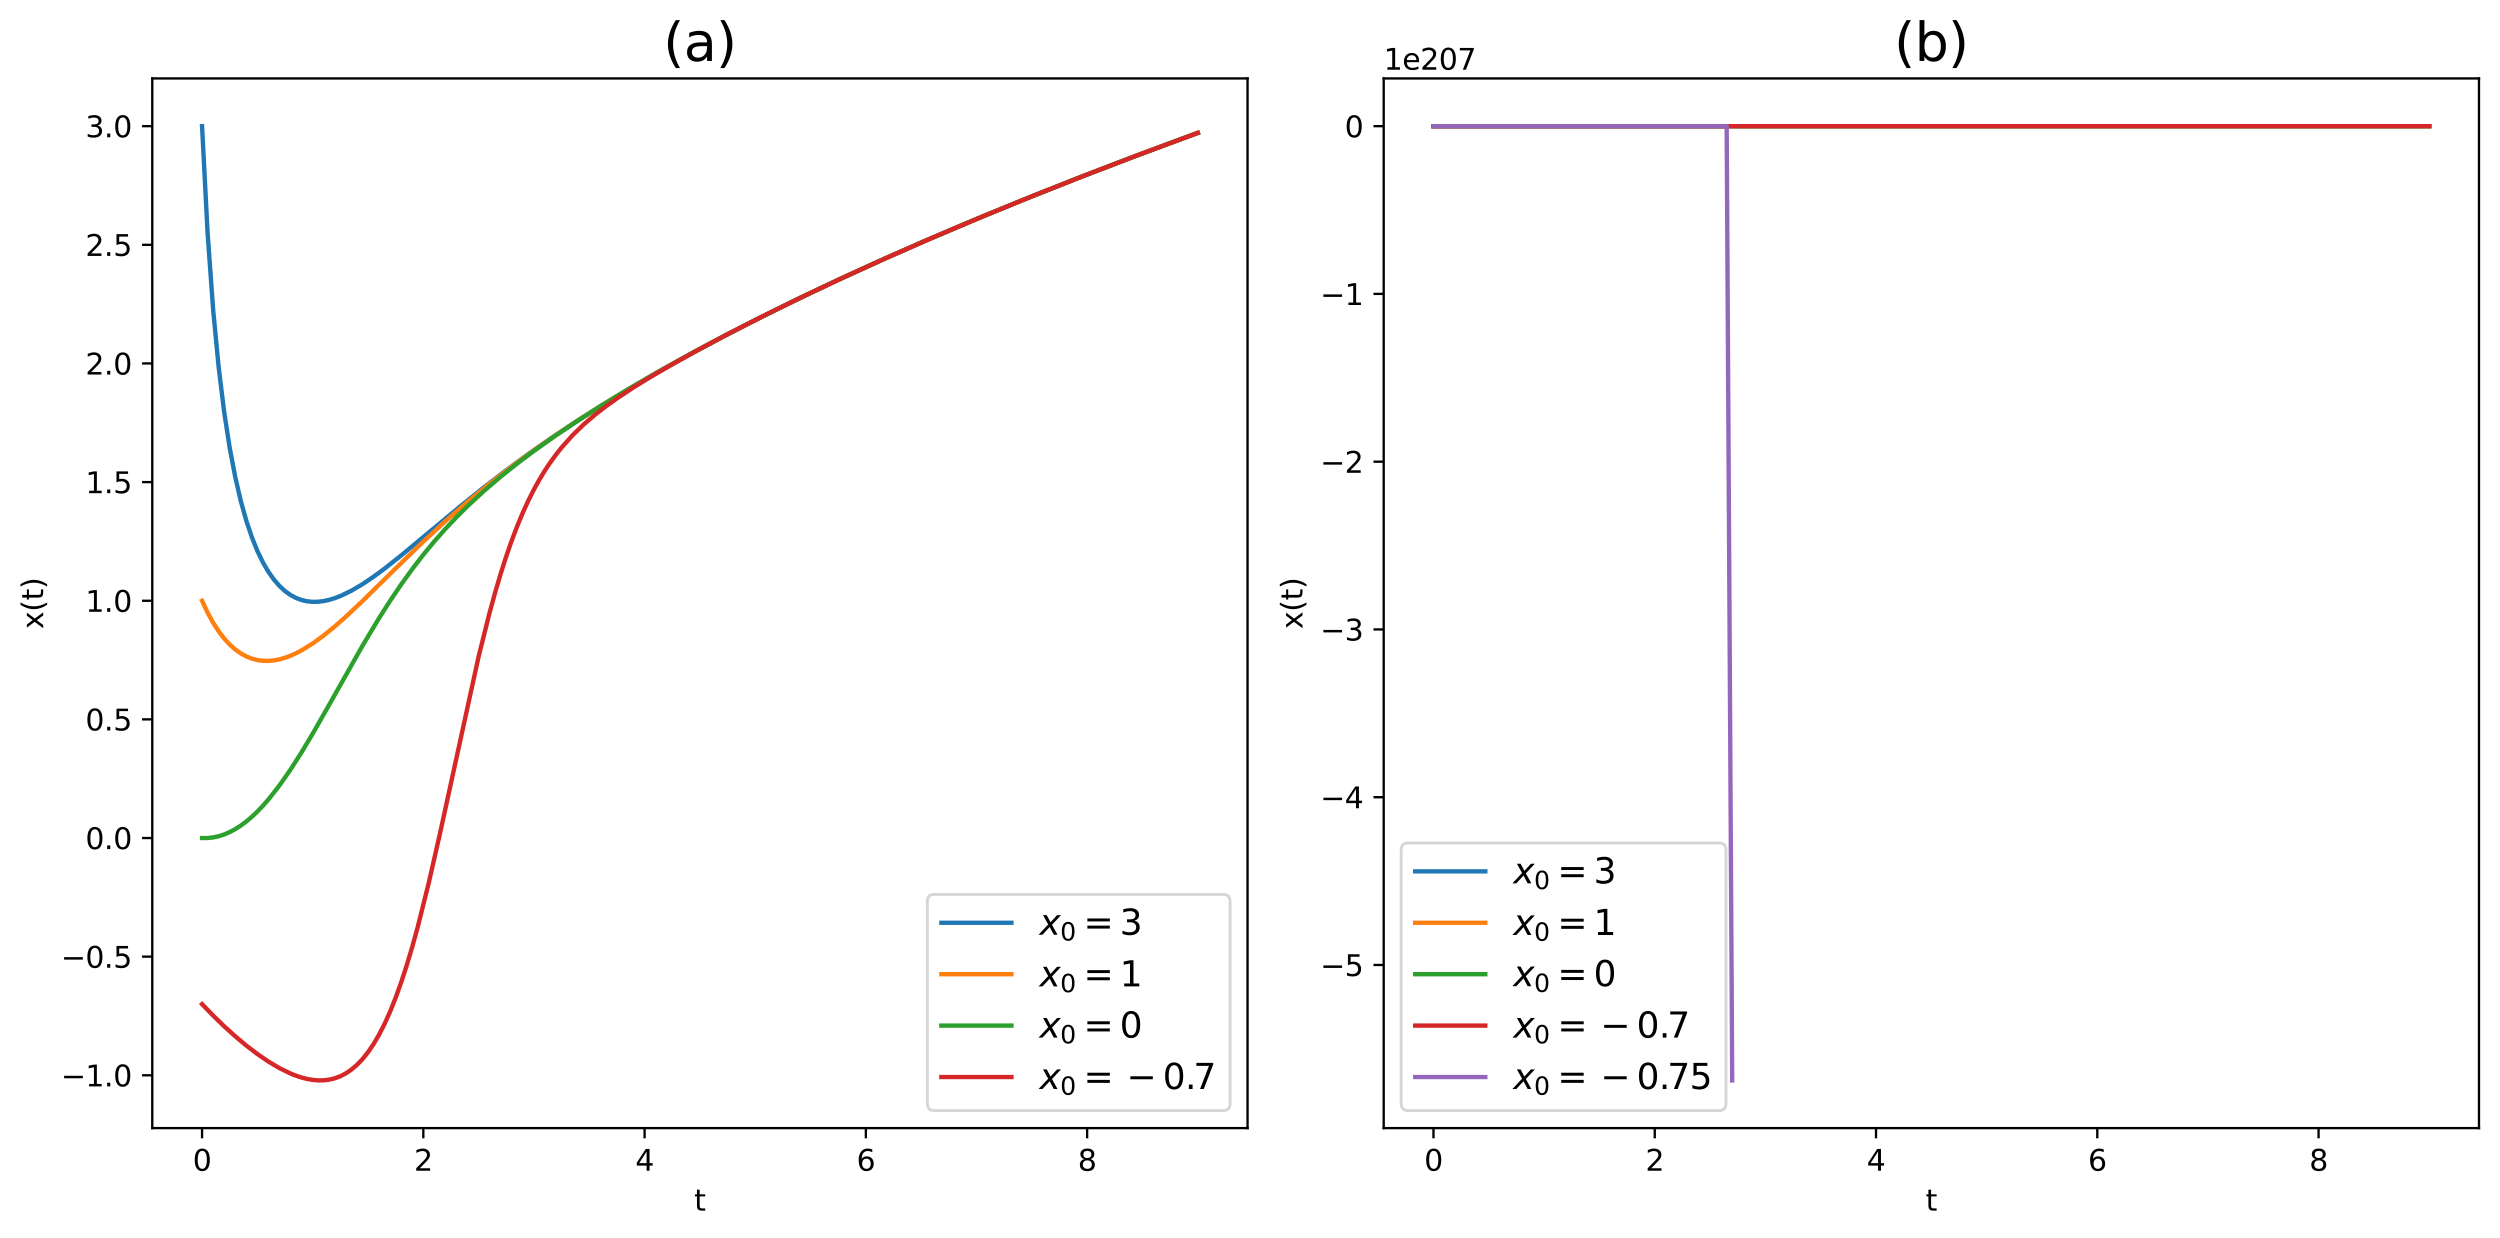 <?xml version="1.0" encoding="utf-8" standalone="no"?>
<!DOCTYPE svg PUBLIC "-//W3C//DTD SVG 1.1//EN"
  "http://www.w3.org/Graphics/SVG/1.1/DTD/svg11.dtd">
<svg xmlns:xlink="http://www.w3.org/1999/xlink" width="856.381pt" height="423.993pt" viewBox="0 0 856.381 423.993" xmlns="http://www.w3.org/2000/svg" version="1.1">
 <defs>
  <style type="text/css">*{stroke-linejoin: round; stroke-linecap: butt}</style>
 </defs>
 <g id="figure_1">
  <g id="patch_1">
   <path d="M 0 423.993 
L 856.381 423.993 
L 856.381 0 
L 0 0 
z
" style="fill: #ffffff"/>
  </g>
  <g id="axes_1">
   <g id="patch_2">
    <path d="M 52.161 386.437 
L 427.351 386.437 
L 427.351 26.877 
L 52.161 26.877 
z
" style="fill: #ffffff"/>
   </g>
   <g id="matplotlib.axis_1">
    <g id="xtick_1">
     <g id="line2d_1">
      <defs>
       <path id="m5270ce6639" d="M 0 0 
L 0 3.5 
" style="stroke: #000000; stroke-width: 0.8"/>
      </defs>
      <g>
       <use xlink:href="#m5270ce6639" x="69.215" y="386.437" style="stroke: #000000; stroke-width: 0.8"/>
      </g>
     </g>
     <g id="text_1">
      <!-- 0 -->
      <g transform="translate(66.034 401.036) scale(0.1 -0.1)">
       <defs>
        <path id="DejaVuSans-30" d="M 2034 4250 
Q 1547 4250 1301 3770 
Q 1056 3291 1056 2328 
Q 1056 1369 1301 889 
Q 1547 409 2034 409 
Q 2525 409 2770 889 
Q 3016 1369 3016 2328 
Q 3016 3291 2770 3770 
Q 2525 4250 2034 4250 
z
M 2034 4750 
Q 2819 4750 3233 4129 
Q 3647 3509 3647 2328 
Q 3647 1150 3233 529 
Q 2819 -91 2034 -91 
Q 1250 -91 836 529 
Q 422 1150 422 2328 
Q 422 3509 836 4129 
Q 1250 4750 2034 4750 
z
" transform="scale(0.016)"/>
       </defs>
       <use xlink:href="#DejaVuSans-30"/>
      </g>
     </g>
    </g>
    <g id="xtick_2">
     <g id="line2d_2">
      <g>
       <use xlink:href="#m5270ce6639" x="145.011" y="386.437" style="stroke: #000000; stroke-width: 0.8"/>
      </g>
     </g>
     <g id="text_2">
      <!-- 2 -->
      <g transform="translate(141.83 401.036) scale(0.1 -0.1)">
       <defs>
        <path id="DejaVuSans-32" d="M 1228 531 
L 3431 531 
L 3431 0 
L 469 0 
L 469 531 
Q 828 903 1448 1529 
Q 2069 2156 2228 2338 
Q 2531 2678 2651 2914 
Q 2772 3150 2772 3378 
Q 2772 3750 2511 3984 
Q 2250 4219 1831 4219 
Q 1534 4219 1204 4116 
Q 875 4013 500 3803 
L 500 4441 
Q 881 4594 1212 4672 
Q 1544 4750 1819 4750 
Q 2544 4750 2975 4387 
Q 3406 4025 3406 3419 
Q 3406 3131 3298 2873 
Q 3191 2616 2906 2266 
Q 2828 2175 2409 1742 
Q 1991 1309 1228 531 
z
" transform="scale(0.016)"/>
       </defs>
       <use xlink:href="#DejaVuSans-32"/>
      </g>
     </g>
    </g>
    <g id="xtick_3">
     <g id="line2d_3">
      <g>
       <use xlink:href="#m5270ce6639" x="220.807" y="386.437" style="stroke: #000000; stroke-width: 0.8"/>
      </g>
     </g>
     <g id="text_3">
      <!-- 4 -->
      <g transform="translate(217.626 401.036) scale(0.1 -0.1)">
       <defs>
        <path id="DejaVuSans-34" d="M 2419 4116 
L 825 1625 
L 2419 1625 
L 2419 4116 
z
M 2253 4666 
L 3047 4666 
L 3047 1625 
L 3713 1625 
L 3713 1100 
L 3047 1100 
L 3047 0 
L 2419 0 
L 2419 1100 
L 313 1100 
L 313 1709 
L 2253 4666 
z
" transform="scale(0.016)"/>
       </defs>
       <use xlink:href="#DejaVuSans-34"/>
      </g>
     </g>
    </g>
    <g id="xtick_4">
     <g id="line2d_4">
      <g>
       <use xlink:href="#m5270ce6639" x="296.603" y="386.437" style="stroke: #000000; stroke-width: 0.8"/>
      </g>
     </g>
     <g id="text_4">
      <!-- 6 -->
      <g transform="translate(293.422 401.036) scale(0.1 -0.1)">
       <defs>
        <path id="DejaVuSans-36" d="M 2113 2584 
Q 1688 2584 1439 2293 
Q 1191 2003 1191 1497 
Q 1191 994 1439 701 
Q 1688 409 2113 409 
Q 2538 409 2786 701 
Q 3034 994 3034 1497 
Q 3034 2003 2786 2293 
Q 2538 2584 2113 2584 
z
M 3366 4563 
L 3366 3988 
Q 3128 4100 2886 4159 
Q 2644 4219 2406 4219 
Q 1781 4219 1451 3797 
Q 1122 3375 1075 2522 
Q 1259 2794 1537 2939 
Q 1816 3084 2150 3084 
Q 2853 3084 3261 2657 
Q 3669 2231 3669 1497 
Q 3669 778 3244 343 
Q 2819 -91 2113 -91 
Q 1303 -91 875 529 
Q 447 1150 447 2328 
Q 447 3434 972 4092 
Q 1497 4750 2381 4750 
Q 2619 4750 2861 4703 
Q 3103 4656 3366 4563 
z
" transform="scale(0.016)"/>
       </defs>
       <use xlink:href="#DejaVuSans-36"/>
      </g>
     </g>
    </g>
    <g id="xtick_5">
     <g id="line2d_5">
      <g>
       <use xlink:href="#m5270ce6639" x="372.399" y="386.437" style="stroke: #000000; stroke-width: 0.8"/>
      </g>
     </g>
     <g id="text_5">
      <!-- 8 -->
      <g transform="translate(369.218 401.036) scale(0.1 -0.1)">
       <defs>
        <path id="DejaVuSans-38" d="M 2034 2216 
Q 1584 2216 1326 1975 
Q 1069 1734 1069 1313 
Q 1069 891 1326 650 
Q 1584 409 2034 409 
Q 2484 409 2743 651 
Q 3003 894 3003 1313 
Q 3003 1734 2745 1975 
Q 2488 2216 2034 2216 
z
M 1403 2484 
Q 997 2584 770 2862 
Q 544 3141 544 3541 
Q 544 4100 942 4425 
Q 1341 4750 2034 4750 
Q 2731 4750 3128 4425 
Q 3525 4100 3525 3541 
Q 3525 3141 3298 2862 
Q 3072 2584 2669 2484 
Q 3125 2378 3379 2068 
Q 3634 1759 3634 1313 
Q 3634 634 3220 271 
Q 2806 -91 2034 -91 
Q 1263 -91 848 271 
Q 434 634 434 1313 
Q 434 1759 690 2068 
Q 947 2378 1403 2484 
z
M 1172 3481 
Q 1172 3119 1398 2916 
Q 1625 2713 2034 2713 
Q 2441 2713 2670 2916 
Q 2900 3119 2900 3481 
Q 2900 3844 2670 4047 
Q 2441 4250 2034 4250 
Q 1625 4250 1398 4047 
Q 1172 3844 1172 3481 
z
" transform="scale(0.016)"/>
       </defs>
       <use xlink:href="#DejaVuSans-38"/>
      </g>
     </g>
    </g>
    <g id="text_6">
     <!-- t -->
     <g transform="translate(237.796 414.714) scale(0.1 -0.1)">
      <defs>
       <path id="DejaVuSans-74" d="M 1172 4494 
L 1172 3500 
L 2356 3500 
L 2356 3053 
L 1172 3053 
L 1172 1153 
Q 1172 725 1289 603 
Q 1406 481 1766 481 
L 2356 481 
L 2356 0 
L 1766 0 
Q 1100 0 847 248 
Q 594 497 594 1153 
L 594 3053 
L 172 3053 
L 172 3500 
L 594 3500 
L 594 4494 
L 1172 4494 
z
" transform="scale(0.016)"/>
      </defs>
      <use xlink:href="#DejaVuSans-74"/>
     </g>
    </g>
   </g>
   <g id="matplotlib.axis_2">
    <g id="ytick_1">
     <g id="line2d_6">
      <defs>
       <path id="m9bf865f203" d="M 0 0 
L -3.5 0 
" style="stroke: #000000; stroke-width: 0.8"/>
      </defs>
      <g>
       <use xlink:href="#m9bf865f203" x="52.161" y="368.349" style="stroke: #000000; stroke-width: 0.8"/>
      </g>
     </g>
     <g id="text_7">
      <!-- −1.0 -->
      <g transform="translate(20.878 372.148) scale(0.1 -0.1)">
       <defs>
        <path id="DejaVuSans-2212" d="M 678 2272 
L 4684 2272 
L 4684 1741 
L 678 1741 
L 678 2272 
z
" transform="scale(0.016)"/>
        <path id="DejaVuSans-31" d="M 794 531 
L 1825 531 
L 1825 4091 
L 703 3866 
L 703 4441 
L 1819 4666 
L 2450 4666 
L 2450 531 
L 3481 531 
L 3481 0 
L 794 0 
L 794 531 
z
" transform="scale(0.016)"/>
        <path id="DejaVuSans-2e" d="M 684 794 
L 1344 794 
L 1344 0 
L 684 0 
L 684 794 
z
" transform="scale(0.016)"/>
       </defs>
       <use xlink:href="#DejaVuSans-2212"/>
       <use xlink:href="#DejaVuSans-31" x="83.789"/>
       <use xlink:href="#DejaVuSans-2e" x="147.412"/>
       <use xlink:href="#DejaVuSans-30" x="179.199"/>
      </g>
     </g>
    </g>
    <g id="ytick_2">
     <g id="line2d_7">
      <g>
       <use xlink:href="#m9bf865f203" x="52.161" y="327.708" style="stroke: #000000; stroke-width: 0.8"/>
      </g>
     </g>
     <g id="text_8">
      <!-- −0.5 -->
      <g transform="translate(20.878 331.507) scale(0.1 -0.1)">
       <defs>
        <path id="DejaVuSans-35" d="M 691 4666 
L 3169 4666 
L 3169 4134 
L 1269 4134 
L 1269 2991 
Q 1406 3038 1543 3061 
Q 1681 3084 1819 3084 
Q 2600 3084 3056 2656 
Q 3513 2228 3513 1497 
Q 3513 744 3044 326 
Q 2575 -91 1722 -91 
Q 1428 -91 1123 -41 
Q 819 9 494 109 
L 494 744 
Q 775 591 1075 516 
Q 1375 441 1709 441 
Q 2250 441 2565 725 
Q 2881 1009 2881 1497 
Q 2881 1984 2565 2268 
Q 2250 2553 1709 2553 
Q 1456 2553 1204 2497 
Q 953 2441 691 2322 
L 691 4666 
z
" transform="scale(0.016)"/>
       </defs>
       <use xlink:href="#DejaVuSans-2212"/>
       <use xlink:href="#DejaVuSans-30" x="83.789"/>
       <use xlink:href="#DejaVuSans-2e" x="147.412"/>
       <use xlink:href="#DejaVuSans-35" x="179.199"/>
      </g>
     </g>
    </g>
    <g id="ytick_3">
     <g id="line2d_8">
      <g>
       <use xlink:href="#m9bf865f203" x="52.161" y="287.067" style="stroke: #000000; stroke-width: 0.8"/>
      </g>
     </g>
     <g id="text_9">
      <!-- 0.0 -->
      <g transform="translate(29.258 290.866) scale(0.1 -0.1)">
       <use xlink:href="#DejaVuSans-30"/>
       <use xlink:href="#DejaVuSans-2e" x="63.623"/>
       <use xlink:href="#DejaVuSans-30" x="95.41"/>
      </g>
     </g>
    </g>
    <g id="ytick_4">
     <g id="line2d_9">
      <g>
       <use xlink:href="#m9bf865f203" x="52.161" y="246.426" style="stroke: #000000; stroke-width: 0.8"/>
      </g>
     </g>
     <g id="text_10">
      <!-- 0.5 -->
      <g transform="translate(29.258 250.225) scale(0.1 -0.1)">
       <use xlink:href="#DejaVuSans-30"/>
       <use xlink:href="#DejaVuSans-2e" x="63.623"/>
       <use xlink:href="#DejaVuSans-35" x="95.41"/>
      </g>
     </g>
    </g>
    <g id="ytick_5">
     <g id="line2d_10">
      <g>
       <use xlink:href="#m9bf865f203" x="52.161" y="205.785" style="stroke: #000000; stroke-width: 0.8"/>
      </g>
     </g>
     <g id="text_11">
      <!-- 1.0 -->
      <g transform="translate(29.258 209.584) scale(0.1 -0.1)">
       <use xlink:href="#DejaVuSans-31"/>
       <use xlink:href="#DejaVuSans-2e" x="63.623"/>
       <use xlink:href="#DejaVuSans-30" x="95.41"/>
      </g>
     </g>
    </g>
    <g id="ytick_6">
     <g id="line2d_11">
      <g>
       <use xlink:href="#m9bf865f203" x="52.161" y="165.144" style="stroke: #000000; stroke-width: 0.8"/>
      </g>
     </g>
     <g id="text_12">
      <!-- 1.5 -->
      <g transform="translate(29.258 168.943) scale(0.1 -0.1)">
       <use xlink:href="#DejaVuSans-31"/>
       <use xlink:href="#DejaVuSans-2e" x="63.623"/>
       <use xlink:href="#DejaVuSans-35" x="95.41"/>
      </g>
     </g>
    </g>
    <g id="ytick_7">
     <g id="line2d_12">
      <g>
       <use xlink:href="#m9bf865f203" x="52.161" y="124.503" style="stroke: #000000; stroke-width: 0.8"/>
      </g>
     </g>
     <g id="text_13">
      <!-- 2.0 -->
      <g transform="translate(29.258 128.302) scale(0.1 -0.1)">
       <use xlink:href="#DejaVuSans-32"/>
       <use xlink:href="#DejaVuSans-2e" x="63.623"/>
       <use xlink:href="#DejaVuSans-30" x="95.41"/>
      </g>
     </g>
    </g>
    <g id="ytick_8">
     <g id="line2d_13">
      <g>
       <use xlink:href="#m9bf865f203" x="52.161" y="83.862" style="stroke: #000000; stroke-width: 0.8"/>
      </g>
     </g>
     <g id="text_14">
      <!-- 2.5 -->
      <g transform="translate(29.258 87.661) scale(0.1 -0.1)">
       <use xlink:href="#DejaVuSans-32"/>
       <use xlink:href="#DejaVuSans-2e" x="63.623"/>
       <use xlink:href="#DejaVuSans-35" x="95.41"/>
      </g>
     </g>
    </g>
    <g id="ytick_9">
     <g id="line2d_14">
      <g>
       <use xlink:href="#m9bf865f203" x="52.161" y="43.221" style="stroke: #000000; stroke-width: 0.8"/>
      </g>
     </g>
     <g id="text_15">
      <!-- 3.0 -->
      <g transform="translate(29.258 47.02) scale(0.1 -0.1)">
       <defs>
        <path id="DejaVuSans-33" d="M 2597 2516 
Q 3050 2419 3304 2112 
Q 3559 1806 3559 1356 
Q 3559 666 3084 287 
Q 2609 -91 1734 -91 
Q 1441 -91 1130 -33 
Q 819 25 488 141 
L 488 750 
Q 750 597 1062 519 
Q 1375 441 1716 441 
Q 2309 441 2620 675 
Q 2931 909 2931 1356 
Q 2931 1769 2642 2001 
Q 2353 2234 1838 2234 
L 1294 2234 
L 1294 2753 
L 1863 2753 
Q 2328 2753 2575 2939 
Q 2822 3125 2822 3475 
Q 2822 3834 2567 4026 
Q 2313 4219 1838 4219 
Q 1578 4219 1281 4162 
Q 984 4106 628 3988 
L 628 4550 
Q 988 4650 1302 4700 
Q 1616 4750 1894 4750 
Q 2613 4750 3031 4423 
Q 3450 4097 3450 3541 
Q 3450 3153 3228 2886 
Q 3006 2619 2597 2516 
z
" transform="scale(0.016)"/>
       </defs>
       <use xlink:href="#DejaVuSans-33"/>
       <use xlink:href="#DejaVuSans-2e" x="63.623"/>
       <use xlink:href="#DejaVuSans-30" x="95.41"/>
      </g>
     </g>
    </g>
    <g id="text_16">
     <!-- x(t) -->
     <g transform="translate(14.798 215.478) rotate(-90) scale(0.1 -0.1)">
      <defs>
       <path id="DejaVuSans-78" d="M 3513 3500 
L 2247 1797 
L 3578 0 
L 2900 0 
L 1881 1375 
L 863 0 
L 184 0 
L 1544 1831 
L 300 3500 
L 978 3500 
L 1906 2253 
L 2834 3500 
L 3513 3500 
z
" transform="scale(0.016)"/>
       <path id="DejaVuSans-28" d="M 1984 4856 
Q 1566 4138 1362 3434 
Q 1159 2731 1159 2009 
Q 1159 1288 1364 580 
Q 1569 -128 1984 -844 
L 1484 -844 
Q 1016 -109 783 600 
Q 550 1309 550 2009 
Q 550 2706 781 3412 
Q 1013 4119 1484 4856 
L 1984 4856 
z
" transform="scale(0.016)"/>
       <path id="DejaVuSans-29" d="M 513 4856 
L 1013 4856 
Q 1481 4119 1714 3412 
Q 1947 2706 1947 2009 
Q 1947 1309 1714 600 
Q 1481 -109 1013 -844 
L 513 -844 
Q 928 -128 1133 580 
Q 1338 1288 1338 2009 
Q 1338 2731 1133 3434 
Q 928 4138 513 4856 
z
" transform="scale(0.016)"/>
      </defs>
      <use xlink:href="#DejaVuSans-78"/>
      <use xlink:href="#DejaVuSans-28" x="59.18"/>
      <use xlink:href="#DejaVuSans-74" x="98.193"/>
      <use xlink:href="#DejaVuSans-29" x="137.402"/>
     </g>
    </g>
   </g>
   <g id="line2d_15">
    <path d="M 69.215 43.221 
L 71.11 79.798 
L 73.005 106.021 
L 74.9 125.778 
L 76.795 141.171 
L 78.69 153.452 
L 80.584 163.418 
L 82.479 171.604 
L 84.374 178.382 
L 86.269 184.023 
L 88.164 188.726 
L 90.059 192.643 
L 91.954 195.892 
L 93.849 198.567 
L 95.744 200.743 
L 97.639 202.482 
L 99.533 203.835 
L 101.428 204.845 
L 103.323 205.55 
L 105.218 205.98 
L 107.113 206.163 
L 109.008 206.126 
L 110.903 205.888 
L 112.798 205.472 
L 114.693 204.893 
L 116.588 204.17 
L 120.377 202.349 
L 124.167 200.115 
L 127.957 197.561 
L 131.747 194.768 
L 137.431 190.272 
L 146.906 182.391 
L 158.275 172.941 
L 165.855 166.875 
L 173.434 161.067 
L 181.014 155.525 
L 188.594 150.237 
L 196.173 145.18 
L 205.648 139.148 
L 215.122 133.396 
L 224.597 127.886 
L 235.966 121.549 
L 247.336 115.475 
L 258.705 109.631 
L 271.969 103.068 
L 285.234 96.749 
L 300.393 89.792 
L 315.552 83.087 
L 332.606 75.811 
L 349.66 68.789 
L 366.714 61.995 
L 385.663 54.688 
L 404.612 47.612 
L 410.297 45.531 
L 410.297 45.531 
" clip-path="url(#p72502f98cd)" style="fill: none; stroke: #1f77b4; stroke-width: 1.5; stroke-linecap: square"/>
   </g>
   <g id="line2d_16">
    <path d="M 69.215 205.785 
L 71.11 209.849 
L 73.005 213.314 
L 74.9 216.253 
L 76.795 218.728 
L 78.69 220.788 
L 80.584 222.475 
L 82.479 223.822 
L 84.374 224.86 
L 86.269 225.615 
L 88.164 226.109 
L 90.059 226.363 
L 91.954 226.394 
L 93.849 226.22 
L 95.744 225.856 
L 97.639 225.316 
L 99.533 224.614 
L 101.428 223.762 
L 103.323 222.772 
L 107.113 220.428 
L 110.903 217.671 
L 114.693 214.581 
L 118.482 211.237 
L 124.167 205.891 
L 135.536 194.705 
L 145.011 185.518 
L 152.591 178.514 
L 160.17 171.892 
L 167.75 165.66 
L 175.329 159.792 
L 182.909 154.247 
L 190.489 148.984 
L 198.068 143.965 
L 207.543 137.983 
L 217.017 132.278 
L 226.492 126.81 
L 237.861 120.52 
L 249.23 114.486 
L 262.495 107.729 
L 275.759 101.239 
L 289.023 94.985 
L 304.183 88.093 
L 319.342 81.446 
L 336.396 74.229 
L 353.45 67.26 
L 372.399 59.777 
L 391.348 52.542 
L 410.297 45.531 
L 410.297 45.531 
" clip-path="url(#p72502f98cd)" style="fill: none; stroke: #ff7f0e; stroke-width: 1.5; stroke-linecap: square"/>
   </g>
   <g id="line2d_17">
    <path d="M 69.215 287.067 
L 71.11 287.067 
L 73.005 286.864 
L 74.9 286.457 
L 76.795 285.848 
L 78.69 285.036 
L 80.584 284.023 
L 82.479 282.809 
L 84.374 281.398 
L 86.269 279.792 
L 88.164 277.996 
L 90.059 276.014 
L 91.954 273.854 
L 95.744 269.03 
L 99.533 263.6 
L 103.323 257.661 
L 107.113 251.326 
L 112.798 241.349 
L 124.167 221.212 
L 129.852 211.737 
L 133.642 205.795 
L 137.431 200.19 
L 141.221 194.932 
L 145.011 190.016 
L 148.801 185.426 
L 152.591 181.139 
L 156.38 177.127 
L 160.17 173.36 
L 165.855 168.107 
L 171.54 163.253 
L 177.224 158.722 
L 182.909 154.452 
L 190.489 149.083 
L 198.068 144.011 
L 205.648 139.177 
L 215.122 133.406 
L 224.597 127.889 
L 235.966 121.55 
L 247.336 115.476 
L 258.705 109.631 
L 271.969 103.068 
L 285.234 96.749 
L 300.393 89.792 
L 315.552 83.087 
L 332.606 75.811 
L 349.66 68.789 
L 366.714 61.995 
L 385.663 54.688 
L 404.612 47.612 
L 410.297 45.531 
L 410.297 45.531 
" clip-path="url(#p72502f98cd)" style="fill: none; stroke: #2ca02c; stroke-width: 1.5; stroke-linecap: square"/>
   </g>
   <g id="line2d_18">
    <path d="M 69.215 343.965 
L 73.005 347.886 
L 76.795 351.563 
L 80.584 354.992 
L 84.374 358.163 
L 88.164 361.059 
L 91.954 363.65 
L 95.744 365.896 
L 99.533 367.743 
L 101.428 368.496 
L 103.323 369.12 
L 105.218 369.604 
L 107.113 369.934 
L 109.008 370.094 
L 110.903 370.067 
L 112.798 369.834 
L 114.693 369.374 
L 116.588 368.664 
L 118.482 367.68 
L 120.377 366.394 
L 122.272 364.778 
L 124.167 362.804 
L 126.062 360.439 
L 127.957 357.654 
L 129.852 354.42 
L 131.747 350.708 
L 133.642 346.494 
L 135.536 341.757 
L 137.431 336.485 
L 139.326 330.672 
L 141.221 324.323 
L 143.116 317.455 
L 146.906 302.296 
L 150.696 285.603 
L 163.96 224.853 
L 167.75 209.724 
L 169.645 202.837 
L 171.54 196.432 
L 173.434 190.512 
L 175.329 185.07 
L 177.224 180.09 
L 179.119 175.547 
L 181.014 171.412 
L 182.909 167.651 
L 184.804 164.231 
L 186.699 161.117 
L 188.594 158.276 
L 190.489 155.678 
L 192.383 153.292 
L 196.173 149.054 
L 199.963 145.38 
L 203.753 142.126 
L 207.543 139.183 
L 211.332 136.47 
L 217.017 132.707 
L 222.702 129.198 
L 230.281 124.777 
L 239.756 119.528 
L 251.125 113.511 
L 262.495 107.731 
L 275.759 101.239 
L 289.023 94.985 
L 304.183 88.093 
L 319.342 81.446 
L 336.396 74.229 
L 353.45 67.26 
L 372.399 59.777 
L 391.348 52.542 
L 410.297 45.531 
L 410.297 45.531 
" clip-path="url(#p72502f98cd)" style="fill: none; stroke: #d62728; stroke-width: 1.5; stroke-linecap: square"/>
   </g>
   <g id="patch_3">
    <path d="M 52.161 386.437 
L 52.161 26.877 
" style="fill: none; stroke: #000000; stroke-width: 0.8; stroke-linejoin: miter; stroke-linecap: square"/>
   </g>
   <g id="patch_4">
    <path d="M 427.351 386.437 
L 427.351 26.877 
" style="fill: none; stroke: #000000; stroke-width: 0.8; stroke-linejoin: miter; stroke-linecap: square"/>
   </g>
   <g id="patch_5">
    <path d="M 52.161 386.437 
L 427.351 386.437 
" style="fill: none; stroke: #000000; stroke-width: 0.8; stroke-linejoin: miter; stroke-linecap: square"/>
   </g>
   <g id="patch_6">
    <path d="M 52.161 26.877 
L 427.351 26.877 
" style="fill: none; stroke: #000000; stroke-width: 0.8; stroke-linejoin: miter; stroke-linecap: square"/>
   </g>
   <g id="text_17">
    <!-- (a) -->
    <g transform="translate(227.218 20.877) scale(0.18 -0.18)">
     <defs>
      <path id="DejaVuSans-61" d="M 2194 1759 
Q 1497 1759 1228 1600 
Q 959 1441 959 1056 
Q 959 750 1161 570 
Q 1363 391 1709 391 
Q 2188 391 2477 730 
Q 2766 1069 2766 1631 
L 2766 1759 
L 2194 1759 
z
M 3341 1997 
L 3341 0 
L 2766 0 
L 2766 531 
Q 2569 213 2275 61 
Q 1981 -91 1556 -91 
Q 1019 -91 701 211 
Q 384 513 384 1019 
Q 384 1609 779 1909 
Q 1175 2209 1959 2209 
L 2766 2209 
L 2766 2266 
Q 2766 2663 2505 2880 
Q 2244 3097 1772 3097 
Q 1472 3097 1187 3025 
Q 903 2953 641 2809 
L 641 3341 
Q 956 3463 1253 3523 
Q 1550 3584 1831 3584 
Q 2591 3584 2966 3190 
Q 3341 2797 3341 1997 
z
" transform="scale(0.016)"/>
     </defs>
     <use xlink:href="#DejaVuSans-28"/>
     <use xlink:href="#DejaVuSans-61" x="39.014"/>
     <use xlink:href="#DejaVuSans-29" x="100.293"/>
    </g>
   </g>
   <g id="legend_1">
    <g id="patch_7">
     <path d="M 320.071 380.437 
L 418.951 380.437 
Q 421.351 380.437 421.351 378.037 
L 421.351 308.782 
Q 421.351 306.382 418.951 306.382 
L 320.071 306.382 
Q 317.671 306.382 317.671 308.782 
L 317.671 378.037 
Q 317.671 380.437 320.071 380.437 
z
" style="fill: #ffffff; opacity: 0.8; stroke: #cccccc; stroke-linejoin: miter"/>
    </g>
    <g id="line2d_19">
     <path d="M 322.471 316.1 
L 334.471 316.1 
L 346.471 316.1 
" style="fill: none; stroke: #1f77b4; stroke-width: 1.5; stroke-linecap: square"/>
    </g>
    <g id="text_18">
     <!-- $x_0 = 3$ -->
     <g transform="translate(356.071 320.3) scale(0.12 -0.12)">
      <defs>
       <path id="DejaVuSans-Oblique-78" d="M 3841 3500 
L 2234 1784 
L 3219 0 
L 2559 0 
L 1819 1388 
L 531 0 
L -166 0 
L 1556 1844 
L 641 3500 
L 1300 3500 
L 1972 2234 
L 3144 3500 
L 3841 3500 
z
" transform="scale(0.016)"/>
       <path id="DejaVuSans-3d" d="M 678 2906 
L 4684 2906 
L 4684 2381 
L 678 2381 
L 678 2906 
z
M 678 1631 
L 4684 1631 
L 4684 1100 
L 678 1100 
L 678 1631 
z
" transform="scale(0.016)"/>
      </defs>
      <use xlink:href="#DejaVuSans-Oblique-78" transform="translate(0 0.781)"/>
      <use xlink:href="#DejaVuSans-30" transform="translate(59.18 -15.625) scale(0.7)"/>
      <use xlink:href="#DejaVuSans-3d" transform="translate(125.933 0.781)"/>
      <use xlink:href="#DejaVuSans-33" transform="translate(229.204 0.781)"/>
     </g>
    </g>
    <g id="line2d_20">
     <path d="M 322.471 333.714 
L 334.471 333.714 
L 346.471 333.714 
" style="fill: none; stroke: #ff7f0e; stroke-width: 1.5; stroke-linecap: square"/>
    </g>
    <g id="text_19">
     <!-- $x_0 = 1$ -->
     <g transform="translate(356.071 337.914) scale(0.12 -0.12)">
      <use xlink:href="#DejaVuSans-Oblique-78" transform="translate(0 0.094)"/>
      <use xlink:href="#DejaVuSans-30" transform="translate(59.18 -16.312) scale(0.7)"/>
      <use xlink:href="#DejaVuSans-3d" transform="translate(125.933 0.094)"/>
      <use xlink:href="#DejaVuSans-31" transform="translate(229.204 0.094)"/>
     </g>
    </g>
    <g id="line2d_21">
     <path d="M 322.471 351.328 
L 334.471 351.328 
L 346.471 351.328 
" style="fill: none; stroke: #2ca02c; stroke-width: 1.5; stroke-linecap: square"/>
    </g>
    <g id="text_20">
     <!-- $x_0 = 0$ -->
     <g transform="translate(356.071 355.528) scale(0.12 -0.12)">
      <use xlink:href="#DejaVuSans-Oblique-78" transform="translate(0 0.781)"/>
      <use xlink:href="#DejaVuSans-30" transform="translate(59.18 -15.625) scale(0.7)"/>
      <use xlink:href="#DejaVuSans-3d" transform="translate(125.933 0.781)"/>
      <use xlink:href="#DejaVuSans-30" transform="translate(229.204 0.781)"/>
     </g>
    </g>
    <g id="line2d_22">
     <path d="M 322.471 368.942 
L 334.471 368.942 
L 346.471 368.942 
" style="fill: none; stroke: #d62728; stroke-width: 1.5; stroke-linecap: square"/>
    </g>
    <g id="text_21">
     <!-- $x_0 = -0.7$ -->
     <g transform="translate(356.071 373.142) scale(0.12 -0.12)">
      <defs>
       <path id="DejaVuSans-37" d="M 525 4666 
L 3525 4666 
L 3525 4397 
L 1831 0 
L 1172 0 
L 2766 4134 
L 525 4134 
L 525 4666 
z
" transform="scale(0.016)"/>
      </defs>
      <use xlink:href="#DejaVuSans-Oblique-78" transform="translate(0 0.781)"/>
      <use xlink:href="#DejaVuSans-30" transform="translate(59.18 -15.625) scale(0.7)"/>
      <use xlink:href="#DejaVuSans-3d" transform="translate(125.933 0.781)"/>
      <use xlink:href="#DejaVuSans-2212" transform="translate(248.687 0.781)"/>
      <use xlink:href="#DejaVuSans-30" transform="translate(351.958 0.781)"/>
      <use xlink:href="#DejaVuSans-2e" transform="translate(415.581 0.781)"/>
      <use xlink:href="#DejaVuSans-37" transform="translate(439.618 0.781)"/>
     </g>
    </g>
   </g>
  </g>
  <g id="axes_2">
   <g id="patch_8">
    <path d="M 473.991 386.437 
L 849.181 386.437 
L 849.181 26.877 
L 473.991 26.877 
z
" style="fill: #ffffff"/>
   </g>
   <g id="matplotlib.axis_3">
    <g id="xtick_6">
     <g id="line2d_23">
      <g>
       <use xlink:href="#m5270ce6639" x="491.045" y="386.437" style="stroke: #000000; stroke-width: 0.8"/>
      </g>
     </g>
     <g id="text_22">
      <!-- 0 -->
      <g transform="translate(487.864 401.036) scale(0.1 -0.1)">
       <use xlink:href="#DejaVuSans-30"/>
      </g>
     </g>
    </g>
    <g id="xtick_7">
     <g id="line2d_24">
      <g>
       <use xlink:href="#m5270ce6639" x="566.841" y="386.437" style="stroke: #000000; stroke-width: 0.8"/>
      </g>
     </g>
     <g id="text_23">
      <!-- 2 -->
      <g transform="translate(563.66 401.036) scale(0.1 -0.1)">
       <use xlink:href="#DejaVuSans-32"/>
      </g>
     </g>
    </g>
    <g id="xtick_8">
     <g id="line2d_25">
      <g>
       <use xlink:href="#m5270ce6639" x="642.637" y="386.437" style="stroke: #000000; stroke-width: 0.8"/>
      </g>
     </g>
     <g id="text_24">
      <!-- 4 -->
      <g transform="translate(639.456 401.036) scale(0.1 -0.1)">
       <use xlink:href="#DejaVuSans-34"/>
      </g>
     </g>
    </g>
    <g id="xtick_9">
     <g id="line2d_26">
      <g>
       <use xlink:href="#m5270ce6639" x="718.433" y="386.437" style="stroke: #000000; stroke-width: 0.8"/>
      </g>
     </g>
     <g id="text_25">
      <!-- 6 -->
      <g transform="translate(715.252 401.036) scale(0.1 -0.1)">
       <use xlink:href="#DejaVuSans-36"/>
      </g>
     </g>
    </g>
    <g id="xtick_10">
     <g id="line2d_27">
      <g>
       <use xlink:href="#m5270ce6639" x="794.229" y="386.437" style="stroke: #000000; stroke-width: 0.8"/>
      </g>
     </g>
     <g id="text_26">
      <!-- 8 -->
      <g transform="translate(791.048 401.036) scale(0.1 -0.1)">
       <use xlink:href="#DejaVuSans-38"/>
      </g>
     </g>
    </g>
    <g id="text_27">
     <!-- t -->
     <g transform="translate(659.626 414.714) scale(0.1 -0.1)">
      <use xlink:href="#DejaVuSans-74"/>
     </g>
    </g>
   </g>
   <g id="matplotlib.axis_4">
    <g id="ytick_10">
     <g id="line2d_28">
      <g>
       <use xlink:href="#m9bf865f203" x="473.991" y="330.548" style="stroke: #000000; stroke-width: 0.8"/>
      </g>
     </g>
     <g id="text_28">
      <!-- −5 -->
      <g transform="translate(452.249 334.347) scale(0.1 -0.1)">
       <use xlink:href="#DejaVuSans-2212"/>
       <use xlink:href="#DejaVuSans-35" x="83.789"/>
      </g>
     </g>
    </g>
    <g id="ytick_11">
     <g id="line2d_29">
      <g>
       <use xlink:href="#m9bf865f203" x="473.991" y="273.083" style="stroke: #000000; stroke-width: 0.8"/>
      </g>
     </g>
     <g id="text_29">
      <!-- −4 -->
      <g transform="translate(452.249 276.882) scale(0.1 -0.1)">
       <use xlink:href="#DejaVuSans-2212"/>
       <use xlink:href="#DejaVuSans-34" x="83.789"/>
      </g>
     </g>
    </g>
    <g id="ytick_12">
     <g id="line2d_30">
      <g>
       <use xlink:href="#m9bf865f203" x="473.991" y="215.617" style="stroke: #000000; stroke-width: 0.8"/>
      </g>
     </g>
     <g id="text_30">
      <!-- −3 -->
      <g transform="translate(452.249 219.416) scale(0.1 -0.1)">
       <use xlink:href="#DejaVuSans-2212"/>
       <use xlink:href="#DejaVuSans-33" x="83.789"/>
      </g>
     </g>
    </g>
    <g id="ytick_13">
     <g id="line2d_31">
      <g>
       <use xlink:href="#m9bf865f203" x="473.991" y="158.152" style="stroke: #000000; stroke-width: 0.8"/>
      </g>
     </g>
     <g id="text_31">
      <!-- −2 -->
      <g transform="translate(452.249 161.951) scale(0.1 -0.1)">
       <use xlink:href="#DejaVuSans-2212"/>
       <use xlink:href="#DejaVuSans-32" x="83.789"/>
      </g>
     </g>
    </g>
    <g id="ytick_14">
     <g id="line2d_32">
      <g>
       <use xlink:href="#m9bf865f203" x="473.991" y="100.686" style="stroke: #000000; stroke-width: 0.8"/>
      </g>
     </g>
     <g id="text_32">
      <!-- −1 -->
      <g transform="translate(452.249 104.485) scale(0.1 -0.1)">
       <use xlink:href="#DejaVuSans-2212"/>
       <use xlink:href="#DejaVuSans-31" x="83.789"/>
      </g>
     </g>
    </g>
    <g id="ytick_15">
     <g id="line2d_33">
      <g>
       <use xlink:href="#m9bf865f203" x="473.991" y="43.221" style="stroke: #000000; stroke-width: 0.8"/>
      </g>
     </g>
     <g id="text_33">
      <!-- 0 -->
      <g transform="translate(460.628 47.02) scale(0.1 -0.1)">
       <use xlink:href="#DejaVuSans-30"/>
      </g>
     </g>
    </g>
    <g id="text_34">
     <!-- x(t) -->
     <g transform="translate(446.169 215.478) rotate(-90) scale(0.1 -0.1)">
      <use xlink:href="#DejaVuSans-78"/>
      <use xlink:href="#DejaVuSans-28" x="59.18"/>
      <use xlink:href="#DejaVuSans-74" x="98.193"/>
      <use xlink:href="#DejaVuSans-29" x="137.402"/>
     </g>
    </g>
    <g id="text_35">
     <!-- 1e207 -->
     <g transform="translate(473.991 23.877) scale(0.1 -0.1)">
      <defs>
       <path id="DejaVuSans-65" d="M 3597 1894 
L 3597 1613 
L 953 1613 
Q 991 1019 1311 708 
Q 1631 397 2203 397 
Q 2534 397 2845 478 
Q 3156 559 3463 722 
L 3463 178 
Q 3153 47 2828 -22 
Q 2503 -91 2169 -91 
Q 1331 -91 842 396 
Q 353 884 353 1716 
Q 353 2575 817 3079 
Q 1281 3584 2069 3584 
Q 2775 3584 3186 3129 
Q 3597 2675 3597 1894 
z
M 3022 2063 
Q 3016 2534 2758 2815 
Q 2500 3097 2075 3097 
Q 1594 3097 1305 2825 
Q 1016 2553 972 2059 
L 3022 2063 
z
" transform="scale(0.016)"/>
      </defs>
      <use xlink:href="#DejaVuSans-31"/>
      <use xlink:href="#DejaVuSans-65" x="63.623"/>
      <use xlink:href="#DejaVuSans-32" x="125.146"/>
      <use xlink:href="#DejaVuSans-30" x="188.77"/>
      <use xlink:href="#DejaVuSans-37" x="252.393"/>
     </g>
    </g>
   </g>
   <g id="line2d_34">
    <path d="M 491.045 43.221 
L 832.127 43.221 
L 832.127 43.221 
" clip-path="url(#p738c1ac1f5)" style="fill: none; stroke: #1f77b4; stroke-width: 1.5; stroke-linecap: square"/>
   </g>
   <g id="line2d_35">
    <path d="M 491.045 43.221 
L 832.127 43.221 
L 832.127 43.221 
" clip-path="url(#p738c1ac1f5)" style="fill: none; stroke: #ff7f0e; stroke-width: 1.5; stroke-linecap: square"/>
   </g>
   <g id="line2d_36">
    <path d="M 491.045 43.221 
L 832.127 43.221 
L 832.127 43.221 
" clip-path="url(#p738c1ac1f5)" style="fill: none; stroke: #2ca02c; stroke-width: 1.5; stroke-linecap: square"/>
   </g>
   <g id="line2d_37">
    <path d="M 491.045 43.221 
L 832.127 43.221 
L 832.127 43.221 
" clip-path="url(#p738c1ac1f5)" style="fill: none; stroke: #d62728; stroke-width: 1.5; stroke-linecap: square"/>
   </g>
   <g id="line2d_38">
    <path d="M 491.045 43.221 
L 591.475 43.221 
L 593.37 370.094 
L 593.37 370.094 
" clip-path="url(#p738c1ac1f5)" style="fill: none; stroke: #9467bd; stroke-width: 1.5; stroke-linecap: square"/>
   </g>
   <g id="patch_9">
    <path d="M 473.991 386.437 
L 473.991 26.877 
" style="fill: none; stroke: #000000; stroke-width: 0.8; stroke-linejoin: miter; stroke-linecap: square"/>
   </g>
   <g id="patch_10">
    <path d="M 849.181 386.437 
L 849.181 26.877 
" style="fill: none; stroke: #000000; stroke-width: 0.8; stroke-linejoin: miter; stroke-linecap: square"/>
   </g>
   <g id="patch_11">
    <path d="M 473.991 386.437 
L 849.181 386.437 
" style="fill: none; stroke: #000000; stroke-width: 0.8; stroke-linejoin: miter; stroke-linecap: square"/>
   </g>
   <g id="patch_12">
    <path d="M 473.991 26.877 
L 849.181 26.877 
" style="fill: none; stroke: #000000; stroke-width: 0.8; stroke-linejoin: miter; stroke-linecap: square"/>
   </g>
   <g id="text_36">
    <!-- (b) -->
    <g transform="translate(648.85 20.877) scale(0.18 -0.18)">
     <defs>
      <path id="DejaVuSans-62" d="M 3116 1747 
Q 3116 2381 2855 2742 
Q 2594 3103 2138 3103 
Q 1681 3103 1420 2742 
Q 1159 2381 1159 1747 
Q 1159 1113 1420 752 
Q 1681 391 2138 391 
Q 2594 391 2855 752 
Q 3116 1113 3116 1747 
z
M 1159 2969 
Q 1341 3281 1617 3432 
Q 1894 3584 2278 3584 
Q 2916 3584 3314 3078 
Q 3713 2572 3713 1747 
Q 3713 922 3314 415 
Q 2916 -91 2278 -91 
Q 1894 -91 1617 61 
Q 1341 213 1159 525 
L 1159 0 
L 581 0 
L 581 4863 
L 1159 4863 
L 1159 2969 
z
" transform="scale(0.016)"/>
     </defs>
     <use xlink:href="#DejaVuSans-28"/>
     <use xlink:href="#DejaVuSans-62" x="39.014"/>
     <use xlink:href="#DejaVuSans-29" x="102.49"/>
    </g>
   </g>
   <g id="legend_2">
    <g id="patch_13">
     <path d="M 482.391 380.437 
L 588.831 380.437 
Q 591.231 380.437 591.231 378.037 
L 591.231 291.168 
Q 591.231 288.768 588.831 288.768 
L 482.391 288.768 
Q 479.991 288.768 479.991 291.168 
L 479.991 378.037 
Q 479.991 380.437 482.391 380.437 
z
" style="fill: #ffffff; opacity: 0.8; stroke: #cccccc; stroke-linejoin: miter"/>
    </g>
    <g id="line2d_39">
     <path d="M 484.791 298.487 
L 496.791 298.487 
L 508.791 298.487 
" style="fill: none; stroke: #1f77b4; stroke-width: 1.5; stroke-linecap: square"/>
    </g>
    <g id="text_37">
     <!-- $x_0 = 3$ -->
     <g transform="translate(518.391 302.687) scale(0.12 -0.12)">
      <use xlink:href="#DejaVuSans-Oblique-78" transform="translate(0 0.781)"/>
      <use xlink:href="#DejaVuSans-30" transform="translate(59.18 -15.625) scale(0.7)"/>
      <use xlink:href="#DejaVuSans-3d" transform="translate(125.933 0.781)"/>
      <use xlink:href="#DejaVuSans-33" transform="translate(229.204 0.781)"/>
     </g>
    </g>
    <g id="line2d_40">
     <path d="M 484.791 316.1 
L 496.791 316.1 
L 508.791 316.1 
" style="fill: none; stroke: #ff7f0e; stroke-width: 1.5; stroke-linecap: square"/>
    </g>
    <g id="text_38">
     <!-- $x_0 = 1$ -->
     <g transform="translate(518.391 320.3) scale(0.12 -0.12)">
      <use xlink:href="#DejaVuSans-Oblique-78" transform="translate(0 0.094)"/>
      <use xlink:href="#DejaVuSans-30" transform="translate(59.18 -16.312) scale(0.7)"/>
      <use xlink:href="#DejaVuSans-3d" transform="translate(125.933 0.094)"/>
      <use xlink:href="#DejaVuSans-31" transform="translate(229.204 0.094)"/>
     </g>
    </g>
    <g id="line2d_41">
     <path d="M 484.791 333.714 
L 496.791 333.714 
L 508.791 333.714 
" style="fill: none; stroke: #2ca02c; stroke-width: 1.5; stroke-linecap: square"/>
    </g>
    <g id="text_39">
     <!-- $x_0 = 0$ -->
     <g transform="translate(518.391 337.914) scale(0.12 -0.12)">
      <use xlink:href="#DejaVuSans-Oblique-78" transform="translate(0 0.781)"/>
      <use xlink:href="#DejaVuSans-30" transform="translate(59.18 -15.625) scale(0.7)"/>
      <use xlink:href="#DejaVuSans-3d" transform="translate(125.933 0.781)"/>
      <use xlink:href="#DejaVuSans-30" transform="translate(229.204 0.781)"/>
     </g>
    </g>
    <g id="line2d_42">
     <path d="M 484.791 351.328 
L 496.791 351.328 
L 508.791 351.328 
" style="fill: none; stroke: #d62728; stroke-width: 1.5; stroke-linecap: square"/>
    </g>
    <g id="text_40">
     <!-- $x_0 = -0.7$ -->
     <g transform="translate(518.391 355.528) scale(0.12 -0.12)">
      <use xlink:href="#DejaVuSans-Oblique-78" transform="translate(0 0.781)"/>
      <use xlink:href="#DejaVuSans-30" transform="translate(59.18 -15.625) scale(0.7)"/>
      <use xlink:href="#DejaVuSans-3d" transform="translate(125.933 0.781)"/>
      <use xlink:href="#DejaVuSans-2212" transform="translate(248.687 0.781)"/>
      <use xlink:href="#DejaVuSans-30" transform="translate(351.958 0.781)"/>
      <use xlink:href="#DejaVuSans-2e" transform="translate(415.581 0.781)"/>
      <use xlink:href="#DejaVuSans-37" transform="translate(439.618 0.781)"/>
     </g>
    </g>
    <g id="line2d_43">
     <path d="M 484.791 368.942 
L 496.791 368.942 
L 508.791 368.942 
" style="fill: none; stroke: #9467bd; stroke-width: 1.5; stroke-linecap: square"/>
    </g>
    <g id="text_41">
     <!-- $x_0 = -0.75$ -->
     <g transform="translate(518.391 373.142) scale(0.12 -0.12)">
      <use xlink:href="#DejaVuSans-Oblique-78" transform="translate(0 0.781)"/>
      <use xlink:href="#DejaVuSans-30" transform="translate(59.18 -15.625) scale(0.7)"/>
      <use xlink:href="#DejaVuSans-3d" transform="translate(125.933 0.781)"/>
      <use xlink:href="#DejaVuSans-2212" transform="translate(248.687 0.781)"/>
      <use xlink:href="#DejaVuSans-30" transform="translate(351.958 0.781)"/>
      <use xlink:href="#DejaVuSans-2e" transform="translate(415.581 0.781)"/>
      <use xlink:href="#DejaVuSans-37" transform="translate(439.618 0.781)"/>
      <use xlink:href="#DejaVuSans-35" transform="translate(503.241 0.781)"/>
     </g>
    </g>
   </g>
  </g>
 </g>
 <defs>
  <clipPath id="p72502f98cd">
   <rect x="52.161" y="26.877" width="375.19" height="359.56"/>
  </clipPath>
  <clipPath id="p738c1ac1f5">
   <rect x="473.991" y="26.877" width="375.19" height="359.56"/>
  </clipPath>
 </defs>
</svg>
